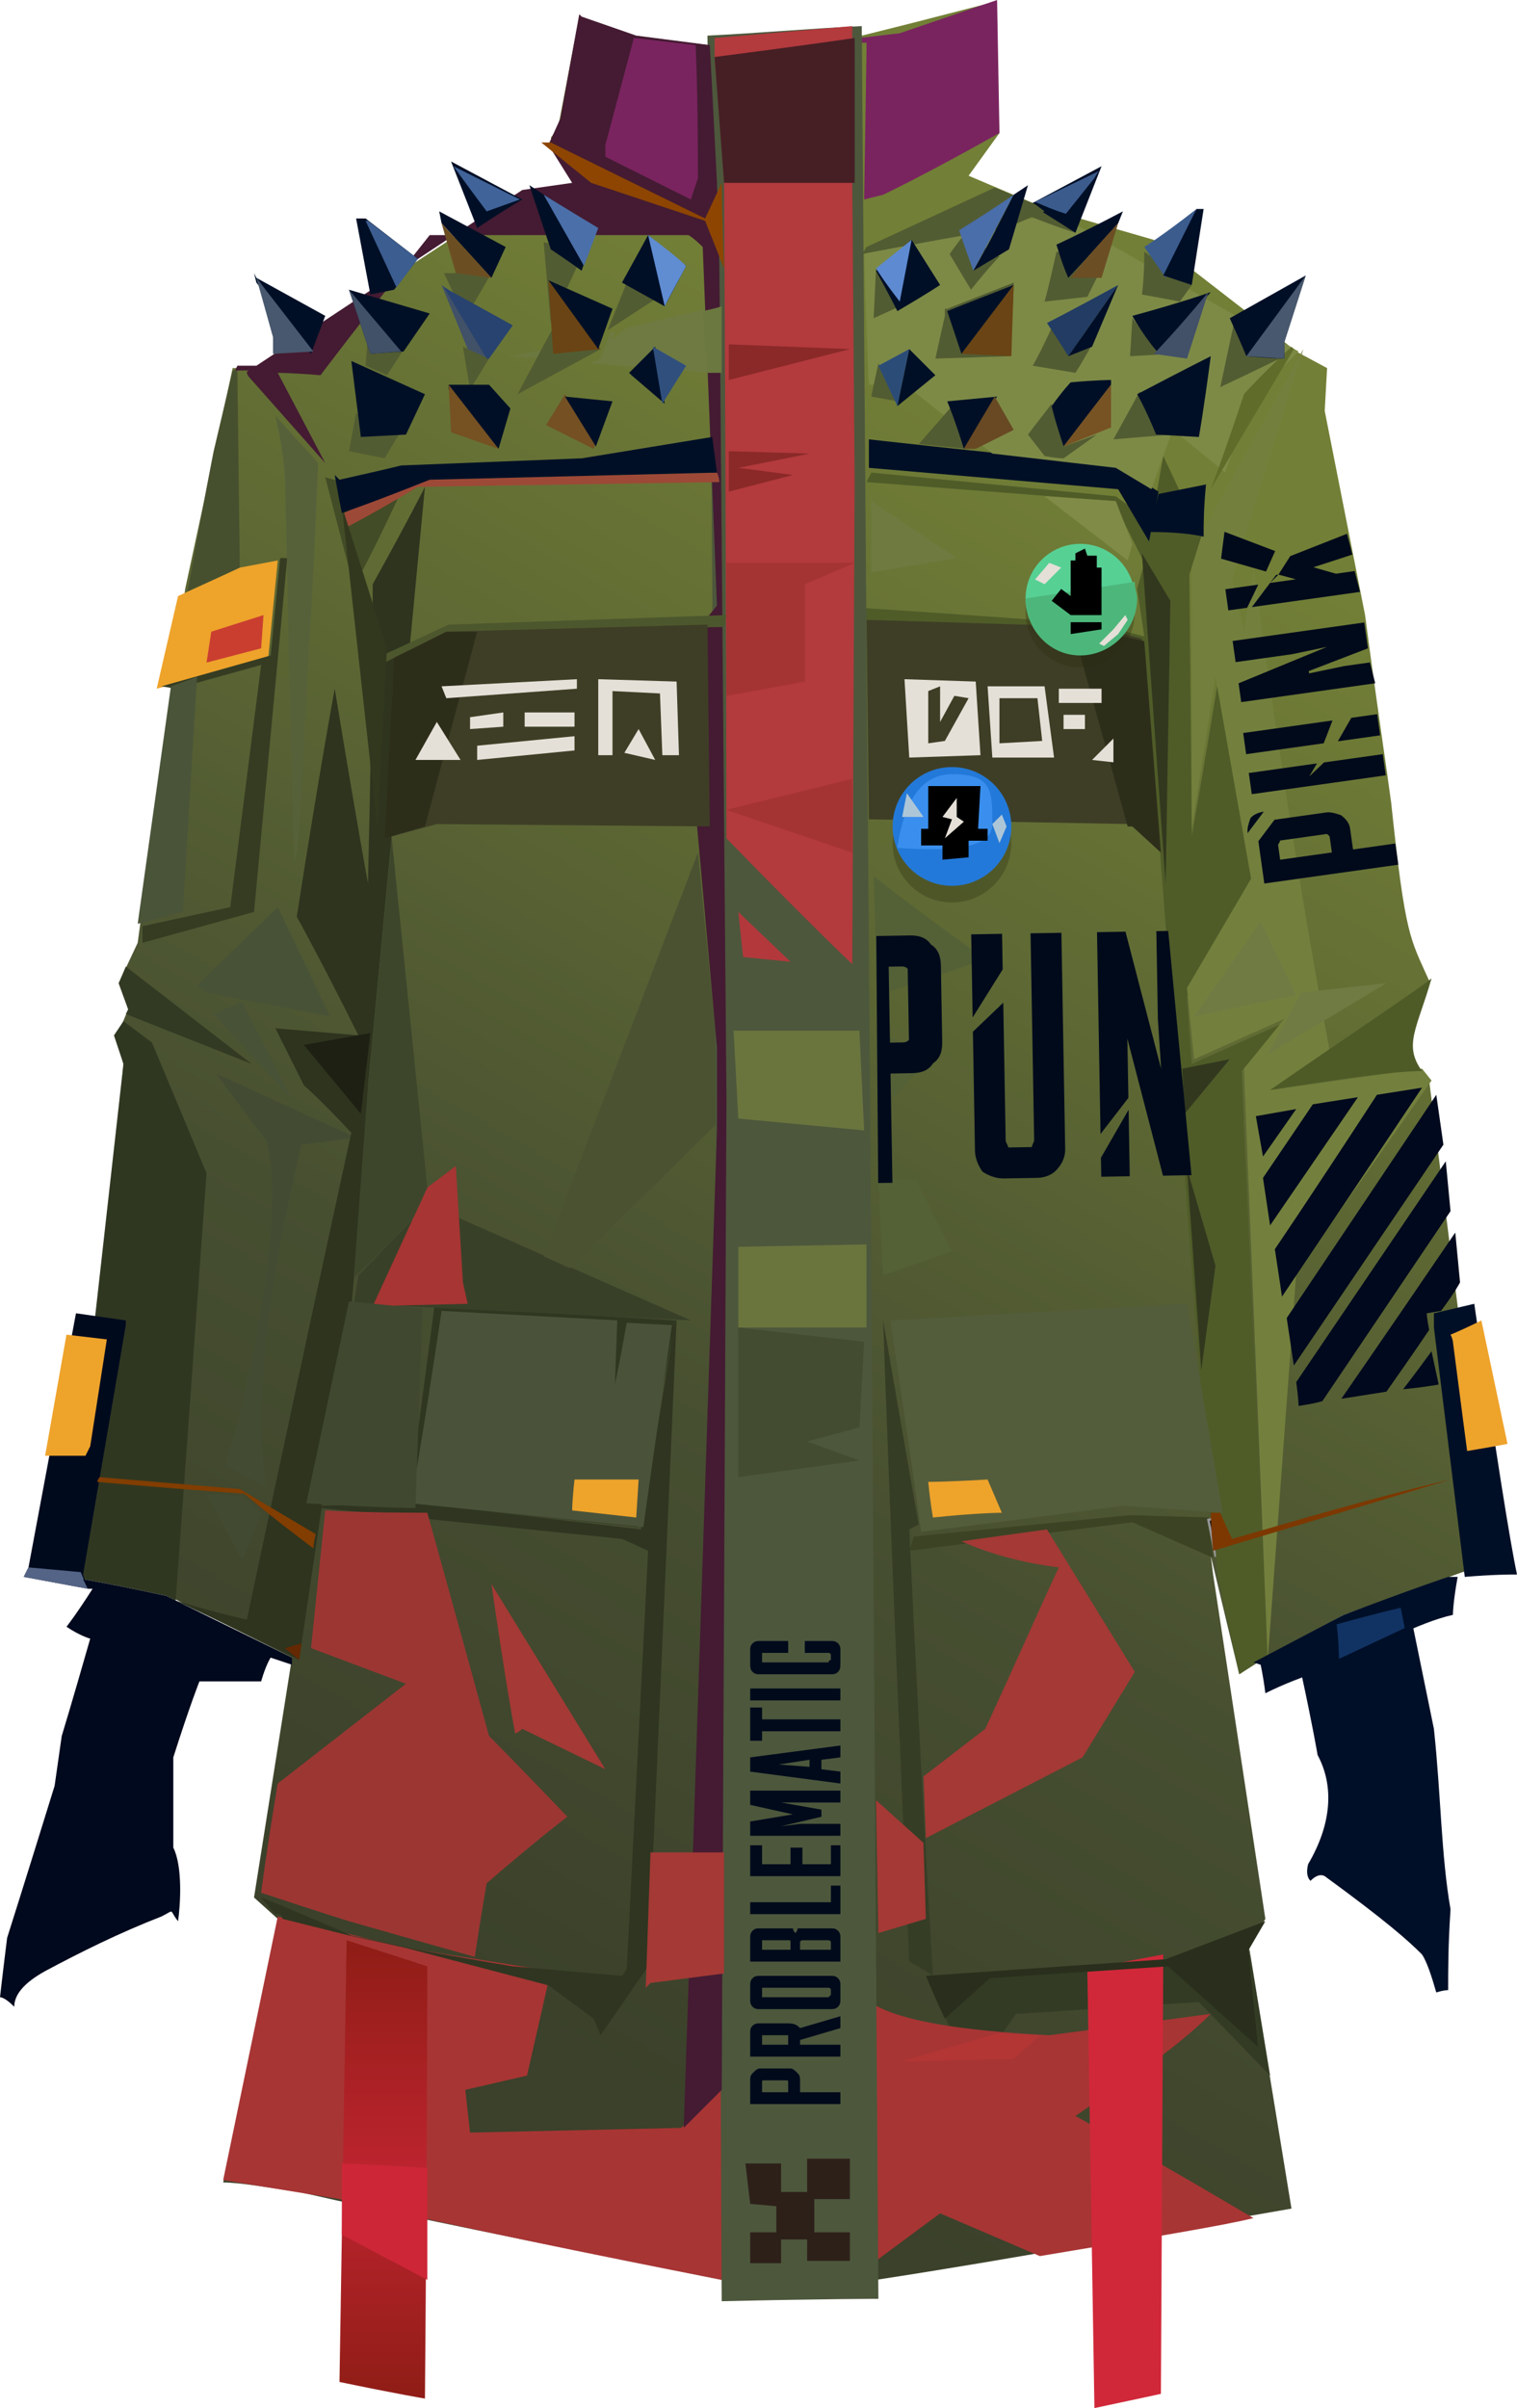 <?xml version="1.0" encoding="UTF-8" standalone="no"?>
<svg
   width="639"
   height="1014"
   viewBox="0 0 639 1014"
   version="1.1"
   id="svg242"
   sodipodi:docname="cb-layer-0552.svg"
   xmlns:inkscape="http://www.inkscape.org/namespaces/inkscape"
   xmlns:sodipodi="http://sodipodi.sourceforge.net/DTD/sodipodi-0.dtd"
   xmlns="http://www.w3.org/2000/svg"
   xmlns:svg="http://www.w3.org/2000/svg">
  <sodipodi:namedview
     id="namedview244"
     pagecolor="#ffffff"
     bordercolor="#666666"
     borderopacity="1.0"
     inkscape:pageshadow="2"
     inkscape:pageopacity="0.0"
     inkscape:pagecheckerboard="0" />
  <defs
     id="defs21">
    <linearGradient
       x1="526.116"
       y1="129.026"
       x2="329.982"
       y2="687.253"
       id="id-59487"
       gradientTransform="scale(0.785,1.274)"
       gradientUnits="userSpaceOnUse">
      <stop
         stop-color="#727F36"
         offset="0%"
         id="stop2" />
      <stop
         stop-color="#474F31"
         offset="63%"
         id="stop4" />
      <stop
         stop-color="#3B412A"
         offset="100%"
         id="stop6" />
    </linearGradient>
    <linearGradient
       x1="424.182"
       y1="32.939"
       x2="424.182"
       y2="32.939"
       id="id-59488"
       gradientTransform="scale(0.482,2.074)"
       gradientUnits="userSpaceOnUse">
      <stop
         stop-color="#6A1651"
         offset="0%"
         id="stop9" />
      <stop
         stop-color="#1E2013"
         offset="100%"
         id="stop11" />
    </linearGradient>
    <linearGradient
       x1="368.85"
       y1="357.721"
       x2="368.85"
       y2="442.225"
       id="id-59489"
       gradientTransform="scale(0.438,2.284)"
       gradientUnits="userSpaceOnUse">
      <stop
         stop-color="#8F1D16"
         offset="0%"
         id="stop14" />
      <stop
         stop-color="#BE242F"
         offset="52%"
         id="stop16" />
      <stop
         stop-color="#8F1D16"
         offset="100%"
         id="stop18" />
    </linearGradient>
  </defs>
  <g
     id="id-59490">
    <g
       id="id-59491">
      <path
         d="M 123,698 71,672 34,662 52,448 49,437 54,425 50,414 58,397 78,248 98,155 h 9 l 113,-74 23,-3 -11,-20 3,-4 9,-47 18,7 5,1 31,4 65,-4 20,-5 35,-9 3,55 -13,18 33,14 45,13 40,31 20,16 13,7 -1,18 17,86 c 5,38 9,64 11,79 6,57 8,57 16,75 -10,30 -11,29 0,42 4,32 8,64 12,95 l 12,110 -10,2 -50,18 -33,18 -11,7 c -8,-33 -12,-50 -12,-50 l 1,8 22,145 -7,12 18,110 c -58,10 -116,21 -175,30 -22,3 -43,3 -65,0 -79,-16 -139,-28 -178,-37 -14,-2 -25,-4 -32,-4 3,-11 10,-48 23,-111 l -10,-9 z"
         fill="url(#id-59487)"
         id="id-59492"
         style="fill:url(#id-59487)" />
      <path
         d="m 617,664 c 12,-1 19,-1 22,-1 -3,-14 -9,-52 -18,-114 l -17,4 v 6 z"
         fill="#000f26"
         id="id-59493" />
      <polygon
         points="417,831 492,826 530,861 526,819 535,874 505,843 428,848 409,875 393,837 "
         fill="#333b24"
         id="id-59494" />
      <path
         d="m 528,934 c -12,-7 -37,-22 -75,-43 20,-14 41,-27 57,-43 l -68,9 c -38,-2 -62,-6 -74,-13 -33,11 -60,29 -81,52 l -89,2 -2,-18 26,-6 10,-44 -62,-10 -53,-13 -23,111 49,8 c 51,12 105,23 161,34 l 65,-8 27,-20 42,18 c 48,-8 78,-13 90,-16 z"
         fill="#a73534"
         id="id-59495" />
      <polygon
         points="383,653 385,647 476,638 509,639 511,656 477,641 "
         fill="#3c4324"
         id="id-59496" />
      <polygon
         points="514,639 509,640 512,655 519,652 "
         stroke="#979797"
         id="id-59497" />
      <path
         d="m 534,697 -11,-246 17,-20 -38,17 -2,-28 28,-45 v -5 l -15,-83 c -7,43 -11,65 -11,65 l -1,-110 5,-16 -16,-34 -5,28 -15,-11 -103,-10 -2,4 104,8 13,26 -3,11 3,20 -19,-5 c -67,-5 -100,-7 -100,-7 l 1,5 100,5 18,6 24,314 7,78 9,41 z"
         fill="#4f5c28"
         id="id-59498" />
      <path
         d="m 560,442 -25,17 64,-9 4,5 -57,81 -12,163 -10,-249 17,-21 -38,17 -3,-30 27,-46 -15,-85 -10,64 V 239 l 5,-16 42,-76 -23,74 -7,23 5,22 c 2,-14 4,-24 4,-27 9,66 19,134 32,203 z"
         fill="#73803d"
         id="id-59499" />
      <polygon
         points="546,419 503,428 531,388 "
         fill="#707b43"
         id="id-59500" />
      <polygon
         points="584,414 534,444 548,418 "
         fill="#707b43"
         id="id-59501" />
      <path
         d="m 611,562 c 1,2 1,3 1,3 4,31 6,46 6,46 12,-2 17,-3 17,-3 l -11,-52 c -8,4 -13,6 -13,6 z"
         fill="#eea32b"
         id="id-59502" />
      <polygon
         points="546,467 532,487 529,470 "
         fill="#00091d"
         id="id-59503" />
      <polygon
         points="572,462 553,465 532,496 535,516 "
         fill="#00091d"
         id="id-59504" />
      <path
         d="m 458,829 c 2,123 3,185 3,185 19,-4 28,-6 28,-6 l 1,-185 c -21,4 -32,6 -32,6 z"
         fill="#d02839"
         id="id-59505" />
      <path
         d="m 537,526 c 2,13 3,20 3,20 39,-58 59,-88 59,-88 l -19,3 c -28,43 -43,65 -43,65 z"
         fill="#00091d"
         id="id-59506" />
      <polygon
         points="608,482 545,575 542,555 605,461 "
         fill="#00091d"
         id="id-59507" />
      <path
         d="m 546,582 c 1,7 1,10 1,10 7,-1 10,-2 10,-2 l 54,-80 -2,-21 c -42,62 -63,93 -63,93 z"
         fill="#00091d"
         id="id-59508" />
      <path
         d="m 565,589 19,-3 c 12,-17 18,-26 18,-26 -1,-5 -1,-7 -1,-7 l 6,-1 c 6,-8 8,-12 8,-12 l -2,-21 c -32,47 -48,70 -48,70 z"
         fill="#00091d"
         id="id-59509" />
      <path
         d="m 250,850 3,7 20,-29 12,-272 -3,4 c 0,3 1,4 1,4 l -13,80 -94,-11 -40,1 -1,1 127,13 11,5 -9,176 c -1,2 -2,3 -2,3 l -46,-4 c -30,-5 -45,-8 -45,-8 0,0 0,0 0,0 -5,-1 -13,-3 -23,-5 -25,-11 -38,-16 -38,-16 4,5 6,7 6,7 1,0 2,0 2,0 1,1 1,2 1,2 l 28,7 23,5 61,16 z"
         fill="#2f3520"
         id="id-59510" />
      <path
         d="m 591,585 c 10,-1 15,-2 15,-2 l -3,-14 c -8,11 -12,16 -12,16 z"
         fill="#00091d"
         id="id-59511" />
      <path
         d="m 183,550 -11,83 97,10 c 9,-53 14,-79 14,-79 l -1,-4 3,-4 z"
         fill="#303721"
         id="id-59512" />
      <path
         d="m 110,797 c 24,8 37,12 37,12 35,10 53,15 53,15 3,-20 5,-31 5,-31 22,-19 34,-28 34,-28 -22,-23 -33,-34 -33,-34 -17,-62 -26,-94 -26,-94 -29,0 -43,-1 -43,-1 -4,39 -6,58 -6,58 l 40,15 -54,42 c -5,30 -7,46 -7,46 z"
         fill="#9c3633"
         id="id-59513" />
      <path
         d="m 173,633 98,10 c 8,-57 12,-85 12,-85 l -19,-1 c -3,17 -5,26 -5,26 l 1,-27 -74,-4 c -8,54 -13,81 -13,81 z"
         fill="#4a533a"
         id="id-59514" />
      <path
         d="m 207,667 c 6,42 10,63 10,63 2,-1 3,-2 3,-2 l 35,17 c -32,-52 -48,-78 -48,-78 z"
         fill="#a43935"
         id="id-59515" />
      <path
         d="m 242,623 c -1,9 -1,13 -1,13 18,2 27,3 27,3 l 1,-16 c -18,0 -27,0 -27,0 z"
         fill="#eea32b"
         id="id-59516" />
      <path
         d="m 74,674 -4,-2 c -23,-5 -35,-7 -35,-7 0,-2 -1,-3 -1,-3 13,-69 19,-104 19,-104 0,-1 0,-1 0,-1 l -13,-2 12,-107 -4,-12 4,-6 12,9 23,55 z"
         fill="#303721"
         id="id-59517" />
      <path
         d="m 102,657 c 6,-13 8,-20 8,-20 -5,-5 -8,-7 -8,-7 l -15,-1 z"
         fill="#424a32"
         id="id-59518" />
      <path
         d="m 10,664 27,5 -2,-6 18,-105 v -2 C 39,554 32,553 32,553 L 12,660 Z"
         fill="#000a1d"
         id="id-59519" />
      <path
         d="m 112,626 c -4,-2 -10,-5 -17,-9 1,-5 3,-10 5,-17 23,-96 12,-120 12,-120 -14,-18 -21,-28 -21,-28 39,18 59,27 59,27 l -23,3 c -15,63 -20,111 -15,144 z"
         fill="#434c33"
         id="id-59520" />
      <path
         d="m 74,674 c 20,6 30,8 30,8 29,-137 44,-205 44,-205 -13,-14 -20,-20 -20,-20 -8,-16 -12,-24 -12,-24 24,2 35,3 35,3 -17,-34 -26,-50 -26,-50 10,-64 16,-96 16,-96 9,55 14,82 14,82 2,-84 2,-126 2,-126 15,-27 22,-41 22,-41 -16,168 -24,252 -24,252 l 1,-1 c -5,63 -8,94 -8,94 L 126,699 C 106,689 89,681 74,674 Z"
         fill="#2e341e"
         id="id-59521" />
      <polygon
         points="126,699 120,694 127,692 "
         fill="#642803"
         id="id-59522" />
      <path
         d="m 133,646 c -1,4 -1,6 -1,6 -20,-15 -29,-23 -29,-23 -41,-3 -62,-5 -62,-5 0,-1 1,-2 1,-2 l 59,5 z"
         fill="#823d00"
         id="id-59523" />
      <path
         d="m 19,613 h 17 l 2,-4 7,-45 -17,-2 c -6,34 -9,51 -9,51 z"
         fill="#eea32b"
         id="id-59524" />
      <polygon
         points="37,669 34,662 12,660 10,664 "
         fill="#546486"
         id="id-59525" />
      <polygon
         points="291,556 180,507 151,537 149,549 "
         fill="#394028"
         id="id-59526" />
      <polygon
         points="195,540 192,491 180,500 157,550 197,549 "
         fill="#a63533"
         id="id-59527" />
      <path
         d="m 294,359 -65,170 11,5 c 41,-40 62,-61 62,-61 v -32 z"
         fill="#4a5232"
         id="id-59528" />
      <path
         d="m 368,369 c 1,34 2,50 2,50 l 45,-15 c -32,-23 -47,-35 -47,-35 z"
         fill="#546036"
         id="id-59529" />
      <path
         d="m 393,444 -23,25 v -34 c 15,6 23,9 23,9 z"
         fill="#546036"
         id="id-59530" />
      <path
         d="m 372,537 c 20,-7 29,-10 29,-10 -10,-20 -15,-30 -15,-30 l -16,-1 c 1,28 2,41 2,41 z"
         fill="#546036"
         id="id-59531" />
      <path
         d="m 375,556 c 9,59 13,89 13,89 57,-7 85,-11 85,-11 28,2 42,3 42,3 l -15,-88 z"
         fill="#545d3b"
         id="id-59532" />
      <path
         d="m 391,624 c 1,10 2,15 2,15 19,-2 29,-2 29,-2 l -6,-14 c -17,1 -25,1 -25,1 z"
         fill="#eea32b"
         id="id-59533" />
      <path
         d="m 393,832 c -6,-4 -10,-6 -10,-6 -8,-180 -11,-270 -11,-270 10,58 15,86 15,86 l -4,2 c 6,125 10,188 10,188 z"
         fill="#363d25"
         id="id-59534" />
      <polygon
         points="389,776 369,758 370,814 390,808 "
         fill="#a43935"
         id="id-59535" />
      <path
         d="m 398,850 19,-17 75,-5 38,34 -4,-41 7,-12 -42,16 -101,7 c 5,12 8,18 8,18 z"
         fill="#292f1c"
         id="id-59536" />
      <path
         d="m 380,868 c 27,-8 41,-12 41,-12 11,1 17,1 17,1 l -11,10 z"
         fill="#b33634"
         id="id-59537" />
      <polygon
         points="139,428 87,418 83,415 117,382 "
         fill="#485237"
         id="id-59538" />
      <polygon
         points="123,463 90,427 102,422 "
         fill="#485237"
         id="id-59539" />
      <polygon
         points="53,427 54,425 50,414 53,407 106,448 "
         fill="#333a23"
         id="id-59540" />
      <path
         d="m 484,224 c 11,0 19,1 23,2 0,-5 0,-12 1,-22 l -20,4 z"
         fill="#000f26"
         id="id-59541" />
      <path
         d="m 484,228 4,-21 -18,-11 c -69,-7 -104,-11 -104,-11 0,8 0,12 0,12 l 105,9 z"
         fill="#000f26"
         id="id-59542" />
      <path
         d="m 367,211 v 30 l 36,-6 c -24,-16 -36,-24 -36,-24 z"
         fill="#6f7a41"
         id="id-59543" />
      <polygon
         points="470,211 477,229 475,236 440,209 "
         fill="#7f8b47"
         id="id-59544" />
      <path
         d="m 445,90 c -54,10 -81,15 -81,15 1,38 2,57 2,57 9,-1 14,-1 14,-1 l 38,30 52,6 15,9 c 6,-17 9,-25 9,-25 15,12 22,18 22,18 l 11,-31 20,-20 z"
         fill="#7d8a46"
         id="id-59545" />
      <path
         d="m 524,166 c -9,27 -14,40 -14,40 23,-39 35,-59 35,-59 l -1,-1 c -14,13 -20,20 -20,20 z"
         fill="#606d2a"
         id="id-59546" />
      <path
         d="m 520,135 c -4,19 -6,28 -6,28 17,-8 25,-12 25,-12 l -13,-1 c -4,-10 -6,-15 -6,-15 z"
         fill="#525c32"
         id="id-59547" />
      <path
         d="m 518,134 c 5,11 7,16 7,16 11,1 16,1 16,1 0,-4 0,-7 0,-7 l 9,-28 z"
         fill="#000f26"
         id="id-59548" />
      <polygon
         points="541,144 541,151 525,150 550,116 "
         fill="#48586e"
         id="id-59549" />
      <path
         d="m 477,134 -1,16 17,-1 -6,-1 c -6,-9 -10,-14 -10,-14 z"
         fill="#525c32"
         id="id-59550" />
      <path
         d="m 477,133 c 22,-6 33,-10 33,-10 l -22,26 c -8,-10 -11,-16 -11,-16 z"
         fill="#000f26"
         id="id-59551" />
      <path
         d="m 486,149 14,2 9,-28 c -15,18 -23,26 -23,26 z"
         fill="#425068"
         id="id-59552" />
      <polygon
         points="505,182 469,185 480,165 "
         fill="#525c32"
         id="id-59553" />
      <path
         d="m 479,166 c 21,-11 31,-16 31,-16 -3,23 -5,34 -5,34 l -18,-1 c -5,-12 -8,-17 -8,-17 z"
         fill="#000f26"
         id="id-59554" />
      <path
         d="m 435,154 c 12,2 18,3 18,3 5,-8 7,-12 7,-12 l -17,-7 c -5,11 -8,16 -8,16 z"
         fill="#525c32"
         id="id-59555" />
      <path
         d="m 441,136 c 6,9 9,14 9,14 l 21,-30 c -20,11 -30,16 -30,16 z"
         fill="#223c64"
         id="id-59556" />
      <path
         d="m 450,150 10,-4 11,-26 c -14,20 -21,30 -21,30 z"
         fill="#000e27"
         id="id-59557" />
      <path
         d="m 445,106 c -3,14 -5,21 -5,21 l 18,-2 8,-16 c -14,-2 -21,-3 -21,-3 z"
         fill="#525c32"
         id="id-59558" />
      <path
         d="m 445,103 c 3,10 5,14 5,14 14,-15 21,-23 21,-23 l 2,-5 c -19,10 -28,14 -28,14 z"
         fill="#000f26"
         id="id-59559" />
      <path
         d="m 451,117 h 13 l 7,-23 c -14,15 -20,23 -20,23 z"
         fill="#6c4e24"
         id="id-59560" />
      <path
         d="m 431,90 c 15,6 22,8 22,8 l 1,-3 -17,-10 c -4,4 -6,5 -6,5 z"
         fill="#525c32"
         id="id-59561" />
      <polygon
         points="453,98 434,86 464,70 "
         fill="#000f26"
         id="id-59562" />
      <path
         d="m 449,90 c 8,-10 12,-15 12,-15 1,-2 2,-3 2,-3 l -27,13 c 9,4 13,5 13,5 z"
         fill="#3b5b8d"
         id="id-59563" />
      <path
         d="m 363,107 2,-3 54,-25 17,7 4,3 -16,7 c -41,7 -61,11 -61,11 z"
         fill="#525c32"
         id="id-59564" />
      <path
         d="m 400,107 c 6,10 9,15 9,15 8,-10 12,-14 12,-14 l -15,-9 c -4,5 -6,8 -6,8 z"
         fill="#525c32"
         id="id-59565" />
      <path
         d="m 404,97 c 16,-10 23,-15 23,-15 l -17,32 c -4,-11 -6,-17 -6,-17 z"
         fill="#4a6ea9"
         id="id-59566" />
      <path
         d="m 410,114 c 10,-6 15,-9 15,-9 l 8,-27 -6,4 c -11,22 -17,32 -17,32 z"
         fill="#000e27"
         id="id-59567" />
      <path
         d="m 398,130 c 0,2 0,3 0,3 l -4,18 31,-1 c 2,-21 2,-31 2,-31 l -28,11 z"
         fill="#525c32"
         id="id-59568" />
      <path
         d="m 399,131 6,18 22,-29 c -18,7 -28,11 -28,11 z"
         fill="#000f26"
         id="id-59569" />
      <polygon
         points="427,120 405,149 426,150 "
         fill="#6a4414"
         id="id-59570" />
      <path
         d="m 369,113 -1,21 11,-5 c -6,-11 -10,-16 -10,-16 z"
         fill="#525c32"
         id="id-59571" />
      <path
         d="m 378,131 c 12,-7 18,-11 18,-11 l -12,-19 -15,13 c 6,11 9,17 9,17 z"
         fill="#000f26"
         id="id-59572" />
      <path
         d="m 369,113 c 10,-8 15,-12 15,-12 l -5,26 c -7,-9 -10,-14 -10,-14 z"
         fill="#5e8ad1"
         id="id-59573" />
      <path
         d="m 370,153 c -2,9 -3,14 -3,14 l 11,2 c -5,-10 -8,-16 -8,-16 z"
         fill="#525c32"
         id="id-59574" />
      <polygon
         points="370,154 378,171 383,147 "
         fill="#2c4c78"
         id="id-59575" />
      <polygon
         points="383,147 378,171 394,158 "
         fill="#000f26"
         id="id-59576" />
      <polygon
         points="407,189 401,171 387,187 "
         fill="#525c32"
         id="id-59577" />
      <path
         d="m 399,169 21,-2 -14,22 c -4,-13 -7,-20 -7,-20 z"
         fill="#000f26"
         id="id-59578" />
      <path
         d="m 406,189 c 3,0 5,0 5,0 l 16,-8 -8,-14 c -9,15 -13,22 -13,22 z"
         fill="#684923"
         id="id-59579" />
      <path
         d="m 443,170 c -7,9 -10,13 -10,13 l 7,9 c 5,1 8,1 8,1 l 14,-10 -14,5 c -4,-12 -5,-18 -5,-18 z"
         fill="#525c32"
         id="id-59580" />
      <path
         d="m 443,171 c 5,-7 8,-10 8,-10 11,-1 17,-1 17,-1 v 2 l -20,26 c -4,-12 -5,-17 -5,-17 z"
         fill="#000f26"
         id="id-59581" />
      <path
         d="m 448,188 20,-8 v -18 c -14,18 -20,26 -20,26 z"
         fill="#775223"
         id="id-59582" />
      <path
         d="m 372,82 -8,2 1,-63 v -3 h -3 v -2 l 17,-2 41,-14 1,56 c -32,18 -49,26 -49,26 z"
         fill="#79245f"
         id="id-59583" />
      <polygon
         points="249,153 253,151 257,140 259,140 258,143 264,138 298,130 299,157 "
         fill="#6e7a41"
         id="id-59584" />
      <polygon
         points="113,277 117,236 101,239 75,251 66,290 "
         fill="#eea32b"
         id="id-59585" />
      <path
         d="m 304,969 c 44,-1 66,-1 66,-1 L 367,529 363,11 c -22,1 -44,3 -65,4 3,254 6,954 6,954 z"
         fill="#4d573c"
         id="id-59586" />
      <path
         d="m 288,896 14,-420 c 0,-23 0,-35 0,-35 -10,-111 -15,-167 -15,-167 10,-13 15,-19 15,-19 -4,-101 -6,-151 -6,-151 -4,-4 -6,-5 -6,-5 -73,0 -109,0 -109,0 -31,39 -46,59 -46,59 -12,-1 -18,-1 -18,-1 l 20,38 -31,-35 c -2,-2 -2,-3 -2,-3 0,-1 1,-1 1,-1 h -6 l 1,-2 h 8 l 112,-74 21,-3 -10,-16 5,-11 8,-44 1,1 23,8 31,4 3,58 1,35 3,351 -2,417 z"
         fill="url(#id-59488)"
         id="id-59587"
         style="fill:url(#id-59488)" />
      <path
         d="m 301,16 v 8 c 3,36 4,53 4,53 1,184 1,276 1,276 35,36 53,53 53,53 L 360,202 359,77 V 16 11 Z"
         fill="#b33a3d"
         id="id-59588" />
      <polygon
         points="110,273 111,259 89,266 87,279 "
         fill="#ca3e30"
         id="id-59589" />
      <polygon
         points="110,280 97,382 60,390 60,397 107,384 121,235 118,235 114,276 68,289 74,290 "
         fill="#353c22"
         id="id-59590" />
      <path
         d="m 116,175 c 1,5 3,13 4,25 1,33 3,150 4,163 2,-4 3,-27 5,-69 1,-17 3,-50 5,-99 -6,-7 -12,-13 -18,-20 z"
         fill="#56613a"
         id="id-59591" />
      <polygon
         points="156,435 128,440 152,469 "
         fill="#1e2013"
         id="id-59592" />
      <polygon
         points="188,266 305,264 306,259 189,263 161,276 162,279 "
         fill="#4d572d"
         id="id-59593" />
      <polygon
         points="493,253 481,233 491,372 "
         fill="#32381e"
         id="id-59594" />
      <path
         d="m 603,412 c -9,7 -32,22 -68,47 31,-5 53,-8 64,-8 -8,-11 -2,-18 4,-39 z"
         fill="#4e5b27"
         id="id-59595" />
      <polygon
         points="518,446 498,450 499,469 "
         fill="#32381e"
         id="id-59596" />
      <polygon
         points="500,492 506,577 512,533 "
         fill="#32381e"
         id="id-59597" />
      <path
         d="m 255,66 c 24,12 36,18 36,18 l 3,-9 c 0,-38 -1,-56 -1,-56 -17,-2 -26,-3 -26,-3 l -12,45 c 0,3 0,5 0,5 z"
         fill="#79245f"
         id="id-59598" />
      <path
         d="m 360,16 c 0,41 0,61 0,61 -37,0 -55,0 -55,0 l -4,-53 c 39,-5 59,-8 59,-8 z"
         fill="#451f24"
         id="id-59599" />
      <polygon
         points="305,831 305,780 274,780 272,837 274,835 "
         fill="#a43935"
         id="id-59600" />
      <polygon
         points="299,348 298,263 188,266 166,277 162,353 184,347 "
         fill="#3e3e26"
         id="id-59601" />
      <path
         d="m 228,60 21,17 48,16 8,20 c -1,-24 -1,-36 -1,-36 l -7,15 -65,-32 z"
         fill="#8d4501"
         id="id-59602" />
      <polygon
         points="166,277 188,266 201,266 179,348 162,353 "
         fill="#2d2e1a"
         id="id-59603" />
      <polygon
         points="488,358 481,269 463,264 365,261 366,345 476,347 "
         fill="#3e3e26"
         id="id-59604" />
      <polygon
         points="477,348 489,359 482,270 464,266 452,265 475,348 "
         fill="#2d2e1a"
         id="id-59605" />
      <path
         d="m 304,129 c 0,19 0,28 0,28 h -6 l -2,-26 c 5,-1 8,-2 8,-2 z"
         fill="#6b783f"
         id="id-59606" />
      <polygon
         points="246,106 232,136 229,102 "
         fill="#525c32"
         id="id-59607" />
      <path
         d="m 201,96 c 12,-8 19,-12 19,-12 L 190,68 Z"
         fill="#000f26"
         id="id-59608" />
      <path
         d="m 223,78 c 6,18 9,27 9,27 9,6 13,9 13,9 l 6,-18 C 232,84 223,78 223,78 Z"
         fill="#000f26"
         id="id-59609" />
      <path
         d="m 191,70 c 18,9 28,14 28,14 l -14,5 C 196,77 191,70 191,70 Z"
         fill="#406399"
         id="id-59610" />
      <path
         d="m 229,82 17,30 6,-16 C 237,87 229,82 229,82 Z"
         fill="#4b6fa9"
         id="id-59611" />
      <path
         d="m 168,209 c -12,26 -19,38 -19,38 l -12,-46 c 21,6 31,8 31,8 z"
         fill="#424c26"
         id="id-59612" />
      <path
         d="m 146,222 c -1,-4 -1,-6 -1,-6 6,-3 9,-4 9,-4 16,-7 24,-10 24,-10 83,-2 124,-3 124,-3 1,2 1,4 1,4 l -127,2 c -20,12 -30,17 -30,17 z"
         fill="#9d4937"
         id="id-59613" />
      <polygon
         points="163,273 144,213 159,349 "
         fill="#32381e"
         id="id-59614" />
      <path
         d="m 79,249 c 7,-39 11,-59 11,-59 l 8,-34 h 2 l 1,83 c -15,7 -22,10 -22,10 z"
         fill="#47502e"
         id="id-59615" />
      <path
         d="m 143,1003 c 24,5 36,7 36,7 1,-121 1,-182 1,-182 l -34,-11 c -2,124 -3,186 -3,186 z"
         fill="url(#id-59489)"
         id="id-59616"
         style="fill:url(#id-59489)" />
      <path
         d="m 144,911 c 24,1 36,2 36,2 v 47 l -36,-19 z"
         fill="#cd2637"
         id="id-59617" />
      <path
         d="m 389,748 1,26 66,-34 22,-36 -37,-60 -36,5 c 11,5 25,9 41,11 -8,17 -18,40 -31,68 z"
         fill="#a43935"
         id="id-59618" />
      <path
         d="m 300,184 2,15 -121,3 c -25,10 -37,14 -37,14 -2,-10 -3,-16 -3,-16 2,2 2,2 2,2 18,-4 26,-6 26,-6 l 76,-3 z"
         fill="#000f26"
         id="id-59619" />
      <polygon
         points="215,150 230,147 228,151 "
         fill="#6b783f"
         id="id-59620" />
      <polygon
         points="147,190 150,174 168,183 162,193 "
         fill="#525c32"
         id="id-59621" />
      <polygon
         points="163,158 176,138 155,141 154,154 "
         fill="#525c32"
         id="id-59622" />
      <polygon
         points="171,183 152,184 148,152 179,166 "
         fill="#000f26"
         id="id-59623" />
      <polygon
         points="170,148 181,132 147,122 156,149 "
         fill="#000f26"
         id="id-59624" />
      <polygon
         points="169,148 147,122 156,149 "
         fill="#415168"
         id="id-59625" />
      <polygon
         points="187,115 207,115 196,134 "
         fill="#525c32"
         id="id-59626" />
      <polygon
         points="206,151 198,164 195,146 "
         fill="#525c32"
         id="id-59627" />
      <polygon
         points="206,151 197,147 186,120 189,122 "
         fill="#415168"
         id="id-59628" />
      <polygon
         points="187,121 205,151 206,151 216,137 "
         fill="#28436f"
         id="id-59629" />
      <polygon
         points="189,162 206,162 215,172 210,189 189,164 "
         fill="#000f26"
         id="id-59630" />
      <polygon
         points="189,162 210,189 190,182 "
         fill="#765122"
         id="id-59631" />
      <polygon
         points="250,189 251,187 238,166 230,179 "
         fill="#745023"
         id="id-59632" />
      <polygon
         points="251,188 238,167 258,169 "
         fill="#000f26"
         id="id-59633" />
      <polygon
         points="280,170 266,158 265,157 276,146 "
         fill="#000f26"
         id="id-59634" />
      <polygon
         points="275,146 279,170 289,154 "
         fill="#304f7d"
         id="id-59635" />
      <polygon
         points="276,126 264,119 256,139 "
         fill="#525c32"
         id="id-59636" />
      <polygon
         points="280,129 289,112 273,99 262,119 "
         fill="#000f26"
         id="id-59637" />
      <path
         d="m 280,129 -7,-30 c 8,6 13,10 16,13 -2,4 -5,9 -9,17 z"
         fill="#608cd2"
         id="id-59638" />
      <polygon
         points="253,147 218,166 234,136 "
         fill="#525c32"
         id="id-59639" />
      <polygon
         points="253,147 233,149 231,118 "
         fill="#6a4414"
         id="id-59640" />
      <polygon
         points="258,130 252,147 231,118 "
         fill="#000f26"
         id="id-59641" />
      <polygon
         points="207,117 186,94 185,89 213,104 "
         fill="#000f26"
         id="id-59642" />
      <polygon
         points="207,117 186,94 192,115 "
         fill="#6c4e23"
         id="id-59643" />
      <polygon
         points="166,122 176,109 154,92 150,92 156,124 "
         fill="#000f26"
         id="id-59644" />
      <polygon
         points="176,109 155,93 154,93 167,121 "
         fill="#3c5d90"
         id="id-59645" />
      <polygon
         points="131,149 137,133 108,117 107,115 108,119 "
         fill="#000f26"
         id="id-59646" />
      <polygon
         points="115,149 132,148 108,117 115,142 "
         fill="#48586e"
         id="id-59647" />
      <polygon
         points="83,285 72,289 58,389 77,384 "
         fill="#4a5439"
         id="id-59648" />
      <path
         d="m 129,633 c 31,2 46,2 46,2 2,-56 3,-84 3,-84 l -31,-3 c -12,57 -18,85 -18,85 z"
         fill="#404830"
         id="id-59649" />
      <path
         d="m 482,106 c 0,12 -1,18 -1,18 11,2 16,3 16,3 l 5,-7 z"
         fill="#525c32"
         id="id-59650" />
      <path
         d="m 504,88 c -14,11 -22,16 -22,16 l 9,13 c 9,-19 13,-29 13,-29 z"
         fill="#3b5c8d"
         id="id-59651" />
      <path
         d="m 507,88 -5,32 -12,-4 14,-28 c 2,0 3,0 3,0 z"
         fill="#000f26"
         id="id-59652" />
      <path
         d="m 610,664 c 2,0 4,0 4,0 -2,11 -2,16 -2,16 -14,3 -34,14 -54,23 -9,3 -17,6 -25,10 -1,-8 -2,-12 -2,-12 l -3,-1 38,-20 c 29,-11 44,-16 44,-16 z"
         fill="#000f28"
         id="id-59653" />
      <path
         d="m 564,700 c 0,-10 -1,-16 -1,-16 18,-5 27,-7 27,-7 l 2,10 c -19,9 -28,13 -28,13 z"
         fill="#113363"
         id="id-59654" />
      <path
         d="m 548,704 c 5,23 7,35 7,35 7,13 6,29 -4,46 -1,4 0,6 1,7 2,-2 4,-3 6,-2 26,19 35,27 41,33 2,3 4,9 6,16 3,-1 5,-1 5,-1 0,-9 0,-19 1,-34 -4,-23 -4,-48 -7,-76 l -9,-44 -32,15 c -10,4 -15,5 -15,5 z"
         fill="#000f28"
         id="id-59655" />
      <path
         d="m 510,637 c 3,0 4,0 4,0 3,7 5,11 5,11 28,-8 58,-17 92,-25 l -100,30 c -1,-10 -1,-16 -1,-16 z"
         fill="#7c3800"
         id="id-59656" />
      <path
         d="m 35,665 c 1,2 2,4 2,4 2,0 2,0 2,0 -7,11 -11,16 -11,16 6,4 10,5 10,5 -8,28 -12,41 -12,41 -2,14 -3,21 -3,21 -13,42 -20,64 -20,64 -2,16 -3,25 -3,25 1,0 3,1 6,4 0,-5 4,-10 13,-15 15,-8 31,-16 49,-23 6,-3 3,-3 7,2 1,-7 2,-23 -2,-31 0,-25 0,-38 0,-38 7,-22 11,-32 11,-32 17,0 26,0 26,0 2,-7 4,-10 4,-10 l 9,3 v -3 L 70,672 c -23,-5 -35,-7 -35,-7 z"
         fill="#00091d"
         id="id-59657" />
      <path
         d="m 165,353 15,147 c -4,9 -6,13 -6,13 -16,17 -25,25 -25,25 l 6,-81 z"
         fill="#3d462b"
         id="id-59658" />
    </g>
    <g
       transform="translate(175,145)"
       id="id-59659">
      <g
         transform="translate(201,178)"
         id="id-59660">
        <circle
           cx="25"
           cy="32"
           fill="#272c10"
           opacity="0.311"
           id="id-59661"
           r="25" />
        <circle
           cx="25"
           cy="25"
           fill="#2379d9"
           id="ellipse192"
           r="25" />
        <path
           d="M 42,24 C 42,10 42,3 25,3 13,3 5,13 2,34 29,36 42,33 42,24 Z"
           fill="#3a8fee"
           id="path194" />
        <polygon
           points="32,31 40,31 40,26 36,26 37,8 15,8 15,26 12,26 12,33 21,33 21,39 32,38 "
           fill="#000000"
           id="id-59664" />
        <polygon
           points="25,22 22,30 30,23 27,21 27,13 21,21 "
           fill="#e5e0d7"
           id="id-59665" />
        <polygon
           points="6,11 4,21 13,21 "
           fill="#adc6d7"
           id="id-59666" />
        <polygon
           points="48,25 46,20 42,24 45,32 "
           fill="#adc6d7"
           id="id-59667" />
      </g>
      <g
         transform="translate(130)"
         id="id-59668">
        <polygon
           points="28,260 6,239 8,258 "
           fill="#b2383c"
           id="id-59669" />
        <polygon
           points="59,331 57,289 4,289 6,326 "
           fill="#6a753e"
           id="id-59670" />
        <polygon
           points="6,414 59,420 57,456 35,462 57,470 6,477 "
           fill="#434c30"
           id="id-59671" />
        <polygon
           points="60,379 60,414 6,414 6,380 "
           fill="#6a753e"
           id="id-59672" />
        <polygon
           points="1,196 54,214 54,183 "
           fill="#a43334"
           id="id-59673" />
        <polygon
           points="53,2 2,0 2,15 "
           fill="#8a2928"
           id="id-59674" />
        <polygon
           points="29,55 6,52 36,46 2,45 2,62 "
           fill="#8a2928"
           id="id-59675" />
        <polygon
           points="55,92 34,101 34,142 1,148 1,92 "
           fill="#a43334"
           id="id-59676" />
      </g>
      <g
         transform="translate(0,141)"
         fill="#e5e0d7"
         id="id-59677">
        <polygon
           points="19,34 0,34 9,18 "
           id="id-59678" />
        <polygon
           points="68,0 68,4 13,8 11,3 "
           id="id-59679" />
        <polygon
           points="67,30 67,24 26,28 26,34 "
           id="id-59680" />
        <polygon
           points="37,20 37,14 23,16 23,21 "
           id="id-59681" />
        <polygon
           points="67,20 67,14 46,14 46,20 "
           id="id-59682" />
        <polygon
           points="83,5 103,6 104,32 111,32 110,1 77,0 77,32 83,32 "
           id="id-59683" />
        <polygon
           points="101,34 88,31 94,21 "
           id="id-59684" />
      </g>
      <g
         transform="translate(206,140)"
         fill="#e5e0d7"
         id="id-59685">
        <path
           d="M 0,1 30,2 32,33 2,34 Z M 15,4 10,6 V 28 L 17,27 27,9 21,8 15,19 Z"
           id="id-59686" />
        <polygon
           points="88,36 79,35 88,26 "
           id="id-59687" />
        <polygon
           points="76,22 76,16 67,16 67,22 "
           id="id-59688" />
        <polygon
           points="83,11 83,5 65,5 65,11 "
           id="id-59689" />
        <path
           d="m 59,4 4,30 H 37 L 35,4 Z M 56,9 H 40 v 19 l 18,-1 z"
           id="path222" />
      </g>
      <g
         transform="translate(257,84)"
         id="id-59691">
        <circle
           cx="23"
           cy="29"
           r="23"
           fill="#272c10"
           opacity="0.311"
           id="circle225" />
        <circle
           cx="23"
           cy="23"
           r="23"
           fill="#57d094"
           id="circle227" />
        <path
           d="M 23,47 C 36,47 47,36 47,23 47,21 46,19 46,16 L 0,23 c 0,13 10,24 23,24 z"
           fill="#4db77b"
           id="path229" />
        <polygon
           points="15,10 10,8 4,15 8,17 "
           fill="#e5e0d7"
           id="id-59695" />
        <polygon
           points="39,38 43,32 42,30 37,36 31,42 33,43 "
           fill="#e5e0d7"
           id="id-59696" />
        <polygon
           points="32,10 30,10 30,5 26,5 25,2 21,4 21,7 19,7 19,22 15,19 11,24 19,30 32,30 "
           fill="#000000"
           id="id-59697" />
        <polygon
           points="32,36 32,33 19,33 19,38 "
           fill="#000000"
           id="id-59698" />
      </g>
      <polygon
         points="141,808 141,795 152,795 152,784 141,783 139,766 154,766 154,778 165,778 165,764 183,764 183,781 168,781 168,795 183,795 183,807 165,807 165,798 154,798 154,808 "
         fill="#2d2019"
         id="id-59699" />
      <path
         d="m 72,645 h -5 v 17 h -5 v -38 h 10 c 1,0 2,0 3,1 1,1 2,2 2,3 v 13 c 0,1 -1,2 -2,3 -1,1 -2,1 -3,1 z m -1,-16 h -4 v 11 h 4 c 0,0 0,0 0,0 1,0 1,0 1,-1 v -9 c 0,-1 0,-1 -1,-1 0,0 0,0 0,0 z m 11,-5 h 10 c 1,0 2,0 3,1 1,1 1,2 1,3 v 12 c 0,3 -1,4 -2,5 l 5,17 h -5 l -5,-17 h -2 v 17 h -5 z m 8,5 h -3 v 11 h 3 c 0,0 1,0 1,0 0,0 0,0 0,-1 v -9 c 0,-1 0,-1 0,-1 0,0 -1,0 -1,0 z m 22,33 h -6 c -1,0 -2,0 -3,-1 -1,-1 -1,-2 -1,-3 v -30 c 0,-1 0,-2 1,-3 1,-1 2,-1 3,-1 h 6 c 1,0 2,0 3,1 1,1 1,2 1,3 v 30 c 0,1 0,2 -1,3 -1,1 -2,1 -3,1 z m -5,-32 v 26 c 0,1 0,1 0,1 0,0 1,1 1,1 h 2 c 1,0 1,-1 1,-1 0,0 0,0 0,-1 v -26 c 0,-1 0,-1 0,-1 0,0 0,0 -1,0 h -2 c 0,0 -1,0 -1,0 0,0 0,0 0,1 z m 23,-1 h -3 v 12 h 3 c 1,0 1,0 1,-1 0,0 0,0 0,-1 v -9 c 0,-1 0,-1 0,-1 0,0 0,0 -1,0 z m 0,16 h -3 v 13 h 3 c 1,0 1,-1 1,-1 0,0 0,0 0,-1 v -9 c 0,-1 0,-1 0,-1 0,0 0,-1 -1,-1 z m 6,2 v 11 c 0,1 0,2 -1,3 -1,1 -2,1 -3,1 h -10 v -38 h 10 c 1,0 2,0 3,1 1,1 1,2 1,3 v 11 c 0,1 0,2 0,3 -1,0 -2,1 -2,1 0,0 1,1 2,1 0,1 0,2 0,3 z m 6,15 v -38 h 5 v 34 h 7 v 4 z m 16,0 v -38 h 13 v 5 h -8 v 12 h 7 v 5 h -7 v 12 h 8 v 4 z m 28,-8 h -3 l -4,-17 v 0 l 1,8 v 17 h -5 v -38 h 6 l 3,18 v 0 l 4,-18 h 6 v 38 h -5 v -17 -8 0 z m 11,8 5,-38 h 6 l 5,38 h -5 l -1,-8 h -4 l -1,8 z m 8,-26 -1,13 h 3 z m 10,-7 v -5 h 14 v 5 h -5 v 33 h -5 v -33 z m 22,-5 v 38 h -5 v -38 z m 11,6 v 26 c 0,1 0,1 0,1 1,0 1,1 1,1 h 2 c 1,0 1,-1 1,-1 0,0 0,0 0,-1 v -9 h 5 v 11 c 0,1 0,2 -1,3 -1,1 -2,1 -3,1 h -5 c -2,0 -3,0 -4,-1 -1,-1 -1,-2 -1,-3 v -30 c 0,-1 0,-2 1,-3 1,-1 2,-1 4,-1 h 5 c 1,0 2,0 3,1 1,1 1,2 1,3 v 12 h -5 v -10 c 0,-1 0,-1 0,-1 0,0 0,0 -1,0 h -2 c 0,0 0,0 -1,0 0,0 0,0 0,1 z"
         transform="rotate(-90,160,643)"
         fill="#000a1b"
         id="id-59700" />
      <path
         d="m 209,306 h -9 v 46 h -6 l 1,-104 h 14 c 4,0 7,1 9,4 3,2 4,5 4,9 v 32 c 0,4 -1,7 -4,9 -2,3 -5,4 -9,4 z m -4,-45 h -5 v 32 h 5 c 1,0 2,0 3,-1 0,-1 0,-1 0,-2 v -26 c 0,-1 0,-1 0,-2 -1,-1 -2,-1 -3,-1 z m 43,16 c 0,10 0,29 0,58 0,1 1,2 1,3 1,0 1,0 2,0 h 6 c 0,0 1,0 2,0 0,-1 1,-2 1,-3 v -87 h 13 v 91 c 0,3 -1,6 -4,9 -2,2 -5,3 -8,3 h -14 c -3,0 -6,-1 -9,-3 -2,-3 -3,-6 -3,-9 0,-25 0,-42 0,-50 m 0,-6 c 0,-8 0,-19 0,-35 h 13 c 0,7 0,12 0,15 m 52,60 v 28 h -12 v -8 m 0,-10 v -85 h 12 l 14,58 v 0 l -1,-21 v -37 h 5 l 8,103 h -12 l -14,-58 v 0 22 3"
         transform="rotate(-1,260,300)"
         fill="#000a1b"
         id="id-59701" />
      <path
         d="m 318,162 h -9 v 18 h -9 v -57 h 18 l 8,8 v 22 c 0,2 -1,4 -2,6 -2,2 -4,3 -6,3 z m -3,-31 h -6 v 22 h 6 c 1,0 1,0 2,-1 0,0 0,-1 0,-1 v -17 c 0,-1 0,-2 0,-2 -1,0 -1,-1 -2,-1 z m 40,25 c 0,-7 0,-19 0,-33 h 9 c 0,17 0,30 0,38 m 0,8 c 0,2 0,6 0,11 h -17 -9 v -57 h 9 v 29 l -5,-4 5,7 v 25 h 8 c 0,-10 0,-16 0,-18 m 30,-38 10,39 v 0 l -1,-15 v -24 h 9 v 56 h -11 l -6,-26 h -1 l 1,15 v 11 l -9,1 v -57 z m 31,10 9,9 3,3 v 1 l 7,6 6,25 -9,1 -3,-17 -4,9 v 8 l -9,1 z m 9,9 v 11 l 3,-7 z m 13,-19 11,3 -11,20 -8,-5 z m -13,0 v 14 l -9,-6 v -8 z m -103,-5 c 2,0 4,1 6,2 1,1 2,3 2,6 z"
         transform="rotate(-98,374,150)"
         fill="#000a1b"
         id="id-59702" />
    </g>
  </g>
</svg>
